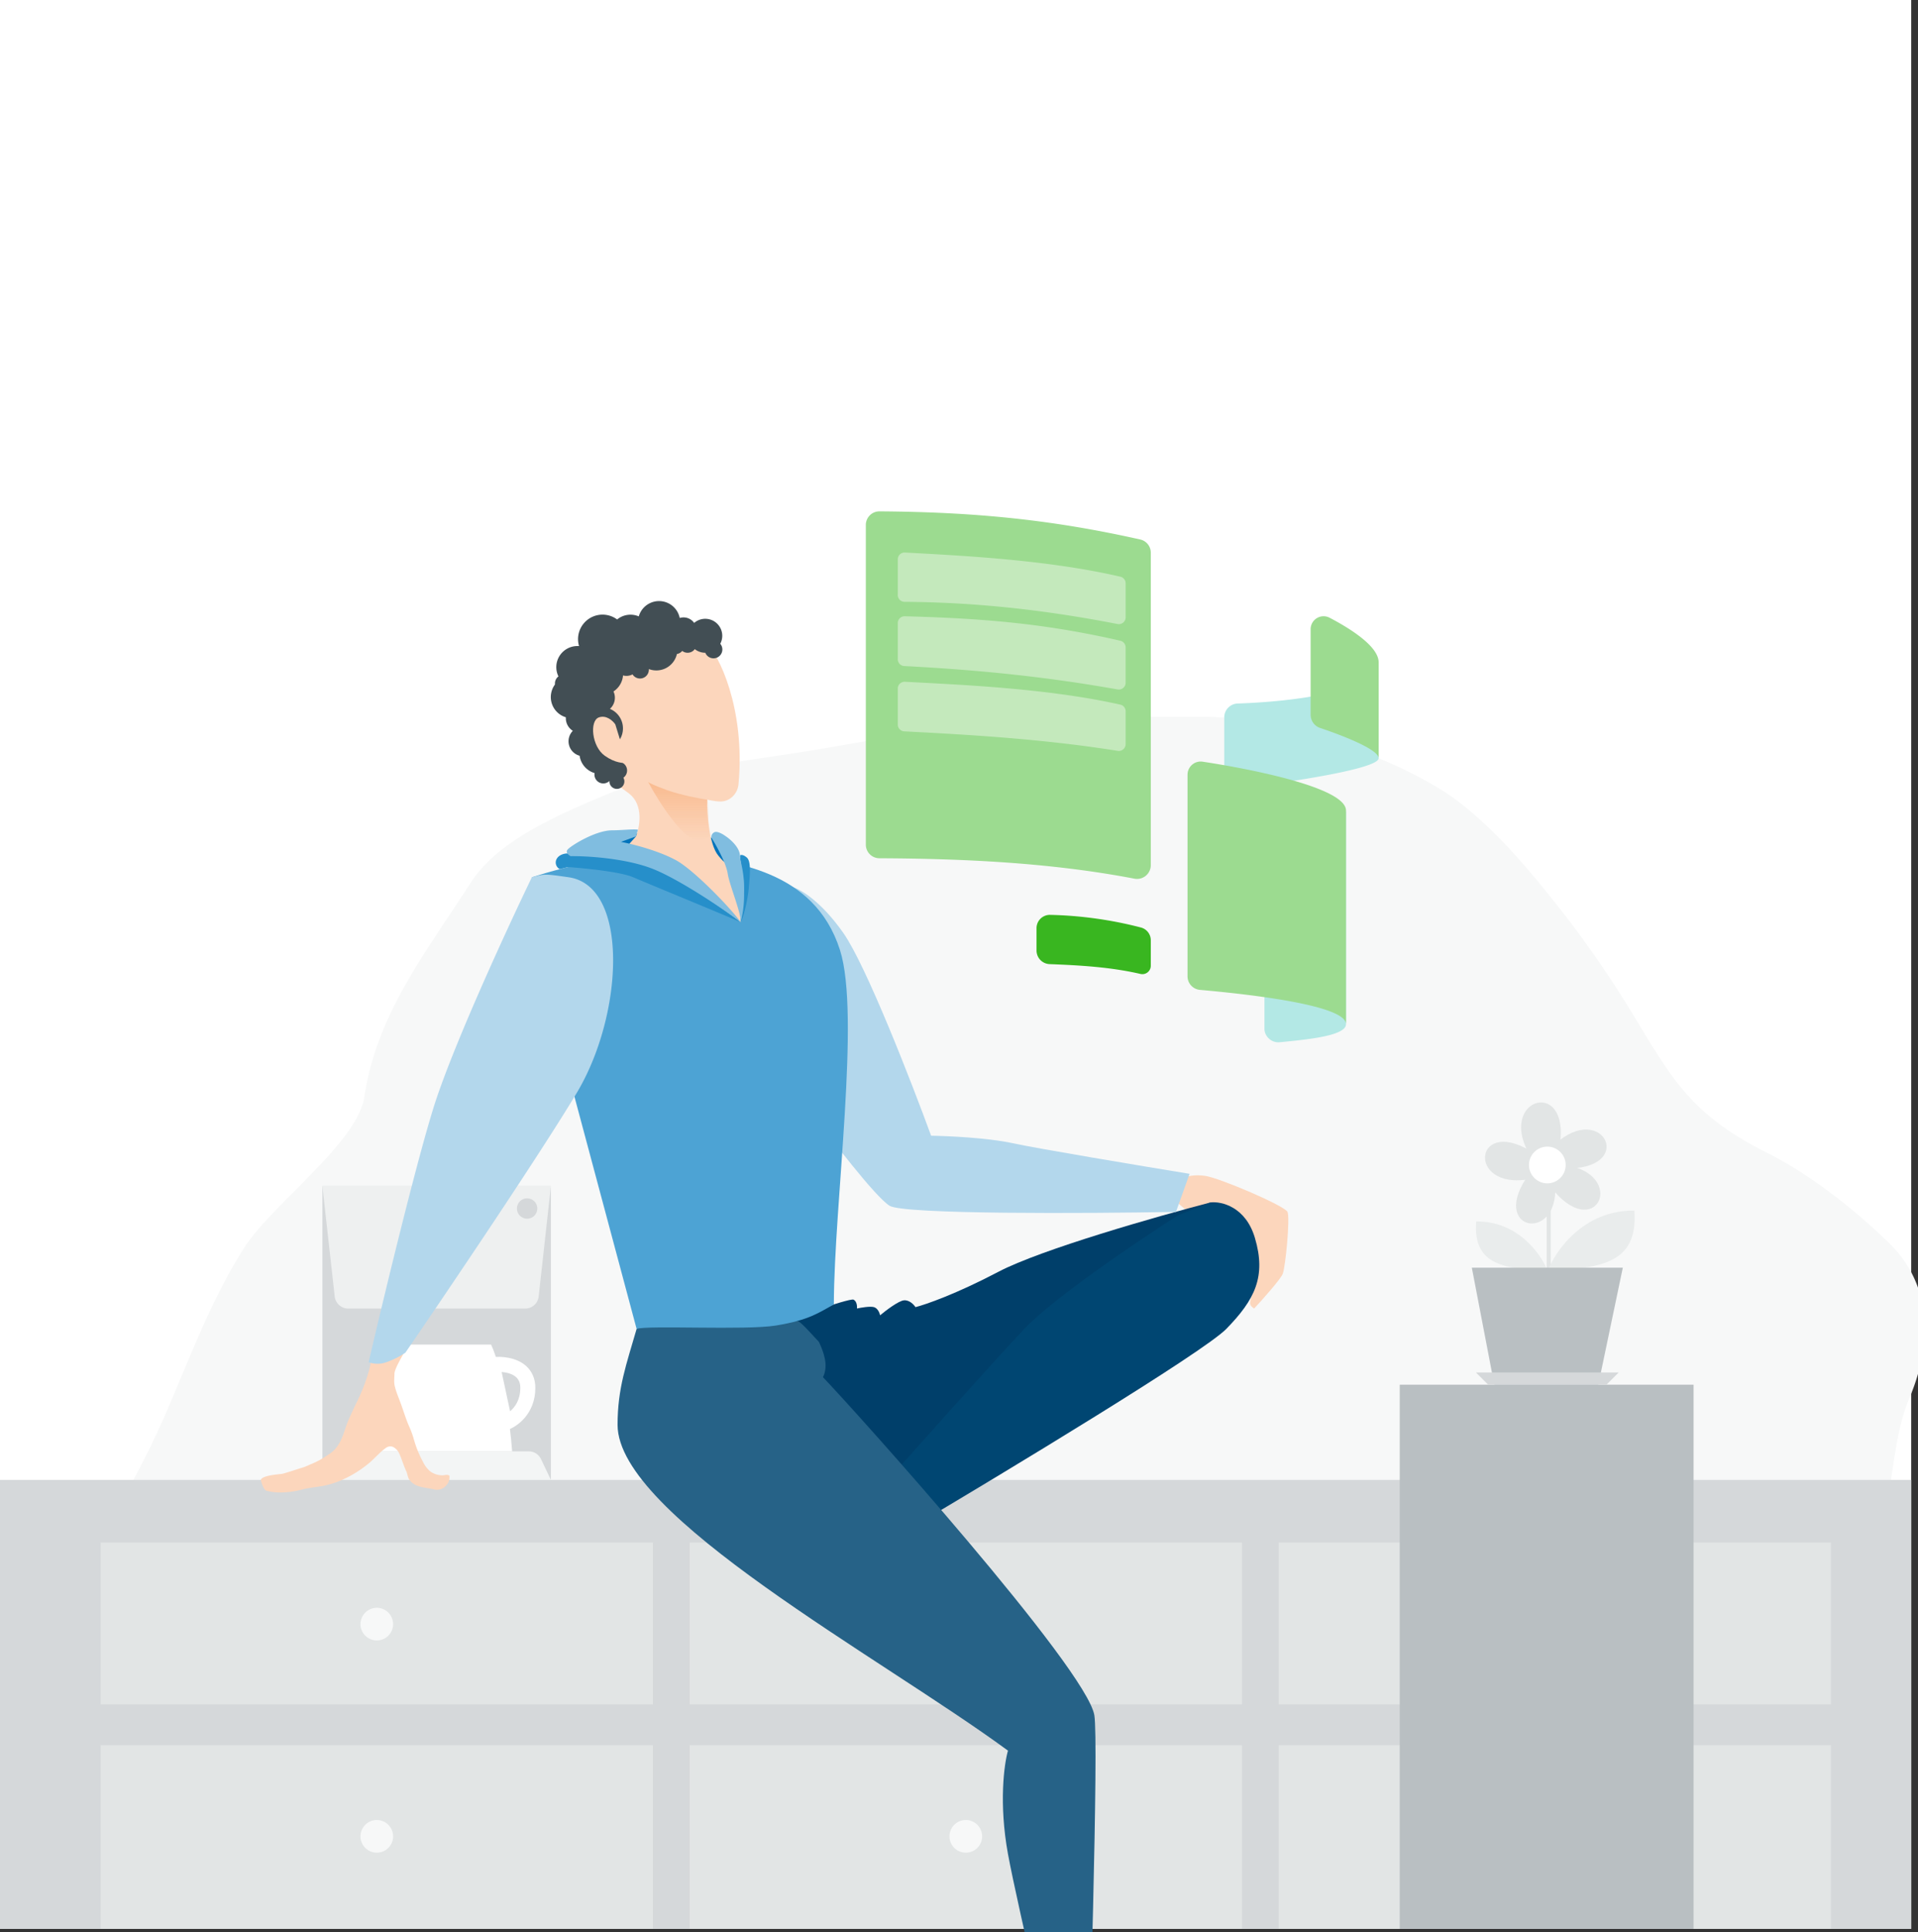 <svg xmlns="http://www.w3.org/2000/svg" xmlns:xlink="http://www.w3.org/1999/xlink" width="1410" height="1420.23" viewBox="0 0 1410 1420.23">
  <rect x="0" y="0" width="1410" height="1420.23" fill="#333333" stroke="none"/>
  <defs>
    <mask id="a" x="424.77" y="461.18" width="119.73" height="216.67" maskUnits="userSpaceOnUse">
      <path d="M467.5,614.84l-8,9,85,54-2.5-39.5c-7-2-9.5-4-14-9.5-6.63-8.1-8.33-30.5-8-41,5.24,1,7.46,1.41,10.18,1.3,6.73-.26,12.09-5.9,12.72-12.61,5.31-56.22-15.39-97-22.9-102.19-8-5.5-10.5-14.5-39-13s-53,23.5-56,60.5,24,51,37.5,61.5C473.3,591.74,470.33,607.84,467.5,614.84Z" fill="#fcd6bc"/>
    </mask>
    <linearGradient id="b" x1="500.47" y1="-2137.16" x2="500.47" y2="-2094.16" gradientTransform="translate(0 2712)" gradientUnits="userSpaceOnUse">
      <stop offset="0" stop-color="#f9bb90"/>
      <stop offset="1" stop-color="#f9bb90" stop-opacity="0"/>
    </linearGradient>
  </defs>
  <rect x="-5" y="-2.39" width="1410" height="1420.23" fill="#fff"/>
  <path d="M179.45,917.32c-26.74,42-42.43,88.39-62.38,132.38-16.62,36.64-38.76,72-54.79,108.58,0,10.59-5.77,23.61,7.21,30.09,15.74,7.87,28.21,24.8,32.37,38.1,2.83,9,6,14.13,17.56,18.86,28,11.39,64.38,16.46,95.29,21,74.86,10.88,152,16.93,228.19,20.29,76.46,3.36,153.31,2,229.88,2,22.9,0,45.41.27,68.16-1.91C811.42,1280,881,1271.59,950.64,1261c88.25-13.43,174.24-33.1,260.56-51.82,39.87-8.64,79.69-17.89,119.8-25.9,24.07-4.81,29.86-22.72,40.1-37.91,23.35-34.6,16.65-80.22,32.51-117.52s18.75-81.58-15.21-114.48c-24.23-23.48-56.61-49.6-89.91-66.29-56.25-28.18-70.29-55.81-97.9-101.14a789,789,0,0,0-55-79.43c-21.11-26.56-44.44-55-73.53-77.34-37-28.35-125.11-62-186-62.24-112-.42-163.83,2.64-273.09,22-55.11,9.79-118.19,14.61-167.24,35.15-38.25,16-80.14,34.5-99.48,64.47-34.67,53.75-69.17,97-78.51,158.1C262.53,840.22,199.87,885.22,179.45,917.32Z" fill="#f7f8f8"/>
  <g>
    <rect x="-5" y="1087.84" width="1410" height="330" fill="#d5d8da"/>
    <rect x="74" y="1133.84" width="406" height="119" fill="#e2e5e5"/>
    <rect x="74" y="1282.84" width="406" height="135" fill="#e2e5e5"/>
    <rect x="507" y="1133.84" width="406" height="119" fill="#e2e5e5"/>
    <circle cx="710" cy="1193.84" r="12" fill="#f7f8f8"/>
    <rect x="940" y="1133.84" width="406" height="119" fill="#e2e5e5"/>
    <rect x="507" y="1282.84" width="406" height="135" fill="#e2e5e5"/>
    <rect x="940" y="1282.84" width="406" height="135" fill="#e2e5e5"/>
    <circle cx="277" cy="1193.84" r="12" fill="#f7f8f8"/>
    <circle cx="277" cy="1349.84" r="12" fill="#f7f8f8"/>
    <circle cx="710" cy="1349.84" r="12" fill="#f7f8f8"/>
  </g>
  <g>
    <rect x="237" y="871.84" width="168" height="216" fill="#d5d8da"/>
    <path d="M237,871.84H405L396,953a10,10,0,0,1-9.94,8.89H256a10,10,0,0,1-9.94-8.89Z" fill="#eef0f0"/>
    <path d="M237,1087.84H405l-7.28-15.3a10,10,0,0,0-9-5.7H253.31a10,10,0,0,0-9,5.7Z" fill="#f3f5f5"/>
    <circle cx="387.5" cy="888.34" r="7.5" fill="#d5d8da"/>
    <path d="M266,1066.84c.33-17.5,3.9-57.7,15.5-78.5H361c8.5,18,14,57.67,15.5,78.5Z" fill="#fff"/>
    <path d="M367.08,1053l-11.72-54.57,6-.74c7.68-1,18.36.18,25.3,6.3,4.5,4,6.88,9.57,6.88,16.18,0,19.22-13.5,28.65-20.63,31Zm1.69-44.51,6.21,28.9c3.55-3,7.52-8.28,7.52-17.22,0-3.46-1-6-3.16-7.93-2.57-2.27-6.58-3.42-10.57-3.75Z" fill="#fff"/>
  </g>
  <g>
    <path d="M886,864.34c-8.4-1.2-13.83.5-15.5,1.5l-7.5,16,10.5,9,48.5,55c-1,3.17-3,10-3,12s2,3.5,3,4c6.33-6.83,19.4-21.5,21-25.5,2-5,5.5-41,3.5-45.5S896.5,865.84,886,864.34Z" fill="#fcd6bc"/>
    <path d="M256.46,1043.2c1.8-4,3.61-8.09,5.59-12,4.45-8.92,8.78-20.21,10.62-29.89a20.33,20.33,0,0,1,3.43-4.61c.89-.84,1.78-2.08,3-2.42a12.05,12.05,0,0,1,3.06-.06c2.22,0,4.66-.23,6.82.32,2.95.77,10-4.16,8.5-1.16-2,4-7.51,12.94-7.51,16.44,0,2.61-.43,5.65.06,8.23.81,4.23,2.91,9,4.41,13.12,2,5.36,3.63,10.92,5.83,16.18a76.45,76.45,0,0,1,3.41,8.72c.66,2.39,1.37,4.7,2.16,7a77.91,77.91,0,0,0,5.07,11.4,21.41,21.41,0,0,0,5.22,7,15.57,15.57,0,0,0,9.29,3c1,0,3-.62,3.92-.21.21.1,1,.18,1,.38a10,10,0,0,1,0,2.57,8.92,8.92,0,0,1-1.18,3.23c-2.23,3.47-5.94,5.41-10.07,4.38-4.36-1.09-8.9-1.18-13-3a12.5,12.5,0,0,1-5-3.93c-1.31-1.52-1.52-4.43-2.36-6.26-2-4.26-3.21-8.7-5.13-13a10.27,10.27,0,0,0-4.58-5,5.41,5.41,0,0,0-4.93.4c-4.94,3.36-8.77,8.25-13.43,12-8.93,7.25-20,13.3-31.21,15.79-5.76,1.28-11.64,1.57-17.31,3.07a62.61,62.61,0,0,1-16.28,2.18,38.81,38.81,0,0,1-9.89-1.25c-2.07-.52-4.07-6.39-4.19-8.19,1.65-3.27,13.16-3.85,15.65-4.27,1.89-.29,13.49-4.23,15.33-4.69a43.39,43.39,0,0,0,5.23-2.18,58.32,58.32,0,0,0,11-5.65c3.29-2.19,5.57-3.44,8-6.42C252.08,1058.29,253.26,1050.38,256.46,1043.2Z" fill="#fcd6bc"/>
    <path d="M734,934.84c31.2-16.4,117-40.83,156-51l-53.5,65.5L660,1088.84c-32.67-38.33-97-115.1-93-115.5,5-.5,57.5-19.5,60.5-18,2.4,1.2,2.67,4.84,2.5,6.5,3-.66,9.7-1.8,12.5-1s4.17,4.34,4.5,6c4.17-3.5,13.5-10.6,17.5-11s7.33,3.17,8.5,5C680.33,959,702.8,951.24,734,934.84Z" fill="#003f6a"/>
    <path d="M753,976.84c22-23.2,84.5-65.33,113-83.5l24-9.5c8-.83,25.7,3.2,32.5,26,8.5,28.5,0,45.5-21,67-16.8,17.2-162.33,105.17-233,147l-33-16.5C665.5,1073.51,731,1000,753,976.84Z" fill="#004672"/>
    <path d="M454,1047.34c0-27,6.5-44.5,14-70.5l32.5-29,86.5,23.5c2.67,1.17,12.2,12.2,15,15,3,6.5,7.5,17,3,26,24,25,193.76,214,199.5,248.5,3.2,19.2-3.33,241-7,349.5-16-67-49.7-210.3-56.5-247.5s-2.83-66.17,0-76C647.33,1218,454,1114.42,454,1047.34Z" fill="#266287"/>
    <path d="M620,685.84c-16.8-24-32.33-32.66-38-34l13.5,164.5c15.17,20.67,48.1,63.6,58.5,70s144.67,5.67,210.5,4.5l10-28c-35.67-5.83-111.6-18.5-130-22.5s-47.67-5.33-60-5.5C670,795.18,636.8,709.84,620,685.84Z" fill="#b3d7ec"/>
    <path d="M468,976.84l-45.5-170-31.5-162c23.17-7.5,77.3-21.4,108.5-17,39,5.5,99,11,118,70.5,15.2,47.6-4.33,186.5-4.5,260.5-11,6-18,11.5-42.5,15.5C548.38,978,475.83,974,468,976.84Z" fill="#4da3d4"/>
    <path d="M465,612.34l59,3.5,16.5,33L486,634.34l-36.5-13Z" fill="#0073bb"/>
    <path d="M318.5,814.84c13.6-44,54-131.66,72.5-170,9.5-2.5,9.5-2.5,27,0h0c44.76,6.4,40.5,101,6,158.5-27.6,46-95.5,146.5-126,191a62.78,62.78,0,0,1-14,7,19.34,19.34,0,0,1-13,0C281.17,957.51,304.9,858.84,318.5,814.84Z" fill="#b3d7ec"/>
    <path d="M467.5,614.84l-8,9,85,54-2.5-39.5c-7-2-9.5-4-14-9.5-6.63-8.1-8.33-30.5-8-41,5.24,1,7.46,1.41,10.18,1.3,6.73-.26,12.09-5.9,12.72-12.61,5.31-56.22-15.39-97-22.9-102.19-8-5.5-10.5-14.5-39-13s-53,23.5-56,60.5,24,51,37.5,61.5C473.3,591.74,470.33,607.84,467.5,614.84Z" fill="#fcd6bc"/>
    <g mask="url(#a)">
      <path d="M490.5,580.84c10,3.6,23.83,6.17,29.5,7l4,13c1.17,5.67.7,17-10.5,17s-29.33-28.66-37-43C477,575.34,480.5,577.24,490.5,580.84Z" fill="url(#b)"/>
    </g>
    <path d="M409,631.84c1.6-3.6,6-4.5,8-4.5,11.33,0,37.6.9,52,4.5s59,33,75.5,46c1.5-6.16,2.5-21,2.5-27,0-5.33-3-17-3-22,.5-.5,2.2-.9,5,1.5,3.5,3,2.11,14.12,1.5,22-.5,6.5-3.17,20.34-6,25.5-19.83-8.5-69.8-29-79-33s-35.83-6.66-48-7.5l-6,1.5A5.42,5.42,0,0,1,409,631.84Z" fill="#268fca"/>
    <path d="M456.5,618.84c8,1.5,27.3,6.3,40.5,13.5s40.33,35.34,47.5,45.5c.5-6.5-8.3-27.5-9.5-35.5s-8.5-21.16-12-26.5a3.85,3.85,0,0,1,2-4c2-1.2,6.17,1.17,8,2.5,3.67,2.34,11,8.6,11,15,0,3.81,3.5,11.5,3,27.5a79.07,79.07,0,0,1-2.5,21c-10.33-8-45.5-31.9-65.5-39.5s-48-9.16-59.5-9c-1.33-.66-3.7-2.5-2.5-4.5,1.5-2.5,20.5-14.5,33-14.5,6.8,0,14.83-1,19-.5l-1.5,5Z" fill="#80bde0"/>
    <path d="M499.69,454.26a15.5,15.5,0,0,0-30.1-1.17,15.5,15.5,0,0,0-15.91,2.26,18,18,0,0,0-28,19.54h-1.22a15.5,15.5,0,0,0-13.92,22.32,6.52,6.52,0,0,0-2.58,5.18v.78a15.51,15.51,0,0,0,8,24.07v.65a11,11,0,0,0,5.14,9.31,11,11,0,0,0,5,18.32,15.5,15.5,0,0,0,11,12.74,6.09,6.09,0,0,0-.1,1.13,6.51,6.51,0,0,0,11,4.69v.31a5.5,5.5,0,1,0,11,0,5.57,5.57,0,0,0-.72-2.73,6.5,6.5,0,0,0-2.74-11.7,15.6,15.6,0,0,0,1.46-6.59,15.35,15.35,0,0,0-2.41-8.3,15.52,15.52,0,0,0-6.21-24,11,11,0,0,0,2.62-12.8,15.53,15.53,0,0,0,7-11.79,9.48,9.48,0,0,0,2.54.34,9.65,9.65,0,0,0,4.46-1.1,6.5,6.5,0,0,0,12-3.4v-.51a15.51,15.51,0,0,0,20-9,16.43,16.43,0,0,0,.62-2.07,6.51,6.51,0,0,0,3.9-2.27,6.5,6.5,0,0,0,9.12-1.16h0l.12-.16a12.41,12.41,0,0,0,7.74,2.68,6.5,6.5,0,1,0,11-6.61,12.5,12.5,0,0,0-19.2-15.33A9.54,9.54,0,0,0,499.69,454.26Z" fill="#424e54" fill-rule="evenodd"/>
    <path d="M440.21,527.35c5.55-2,10.4,2.56,12.13,5.12L461,560.61c-2.31.57-8.83.34-16.46-5.12C435,548.69,433.29,529.91,440.21,527.35Z" fill="#fcd6bc"/>
  </g>
  <g>
    <rect x="1137" y="866.84" width="3" height="68" fill="#e2e5e5"/>
    <rect x="1029" y="1017.84" width="216" height="400" fill="#b9bfc2"/>
    <path d="M1125.67,850.77c-28.07-44.72,33.18-61.24,19.82-2.71Z" fill="#e2e5e5"/>
    <path d="M1142.85,841.3c35.89-33.28,61.51,19.64,5.9,17.59Z" fill="#e2e5e5"/>
    <path d="M1149.27,856.09c48.5,6.56,23.92,60-9.83,15.73Z" fill="#e2e5e5"/>
    <path d="M1142.81,866.92c6.76,48.47-51.31,39.19-17.79-5.23Z" fill="#e2e5e5"/>
    <path d="M1124.87,866.66c-48.1,9-41.54-49.42,4.4-18Z" fill="#e2e5e5"/>
    <circle cx="1137.5" cy="856.34" r="13.5" fill="#fff"/>
    <path d="M1137.5,934.85c5.67-15.17,26.4-45.4,64-45C1204.5,930.85,1174,931.35,1137.5,934.85Z" fill="#e9ecec"/>
    <path d="M1138,934.84c-4.68-12.47-21.79-37.32-52.83-37C1082.69,931.55,1107.87,932,1138,934.84Z" fill="#e9ecec"/>
    <path d="M1193,931.84H1082l16.5,86H1175Z" fill="#b9bfc2"/>
    <path d="M1085,1008.84l9,9h87l9-9Z" fill="#d5d8da"/>
  </g>
  <g>
    <path d="M846,636V406.28a9.93,9.93,0,0,0-7.75-9.71c-64-14.36-120.45-20.2-191.74-20.69a10,10,0,0,0-10,10v235a10,10,0,0,0,10,10c61.88.27,126.24,3.26,187.39,15a10.14,10.14,0,0,0,11.91-8h0A9.93,9.93,0,0,0,846,636Z" fill="#9cdb90"/>
    <path d="M846,710V691.27a9.72,9.72,0,0,0-7.14-9.46A290.89,290.89,0,0,0,772,672.49a9.78,9.78,0,0,0-10,9.56h0V698.7a10,10,0,0,0,9.64,10c22.31.86,44.93,2.16,66.72,7.21a6.21,6.21,0,0,0,7.47-4.6h0A6.09,6.09,0,0,0,846,710Z" fill="#39b620"/>
    <path d="M936.81,616.33c21.89-6,52.69-14.23,52.69-20.49v157c0,8.64-28.67,11.3-48.67,13.27a10.3,10.3,0,0,1-11.28-9.24h0V625.94A9.94,9.94,0,0,1,936.81,616.33Z" fill="#b3e8e5"/>
    <path d="M911.12,579.51c39.8-4.93,102.38-14.53,102.38-22.17v-71c0,22.06-63.89,29.48-103.61,30.79A10.18,10.18,0,0,0,900,527.26v42.35a9.89,9.89,0,0,0,9.8,10h.05A7.68,7.68,0,0,0,911.12,579.51Z" fill="#b3e8e5"/>
    <path d="M873,717.69V569.61a9.7,9.7,0,0,1,9.57-9.83h0a11.69,11.69,0,0,1,1.56.11c31.09,4.72,105.37,18.52,105.37,35.93v157c0-14.64-78.13-22.58-107.39-25.2A10,10,0,0,1,873,717.69Z" fill="#9cdb90"/>
    <path d="M963.5,525.47V462.73a9.52,9.52,0,0,1,13.85-8.7c17,8.89,36.15,21.6,36.15,32.81v70.5c0-6.29-25.45-16.34-43-22.23A10.21,10.21,0,0,1,963.5,525.47Z" fill="#9cdb90"/>
    <path d="M660,437.34v-26.2a5,5,0,0,1,5-5h.28c39.86,2.23,104.13,5.16,158.41,17.79a5,5,0,0,1,3.82,4.84v25a5,5,0,0,1-6,4.92c-49.21-9.55-100.29-15.94-156.52-16.3a5,5,0,0,1-5-5Z" fill="#c4e9bc"/>
    <path d="M660,484.61V458a5,5,0,0,1,5-5h.12c59,1.56,104.31,5.55,158.51,18a5,5,0,0,1,3.87,4.86v26a5,5,0,0,1-5,5h0a4.18,4.18,0,0,1-.93-.08c-51-9.08-100.5-14.26-156.83-17.19A5,5,0,0,1,660,484.61Z" fill="#c4e9bc"/>
    <path d="M660,532.61V506.14a5,5,0,0,1,5-5h.28c39.85,2.19,104.1,4.66,158.37,16.82a5,5,0,0,1,3.86,4.85V547a5,5,0,0,1-5,5,4.76,4.76,0,0,1-.84-.07c-51-8.08-100.56-11.48-156.92-14.32A5,5,0,0,1,660,532.61Z" fill="#c4e9bc"/>
  </g>
</svg>
